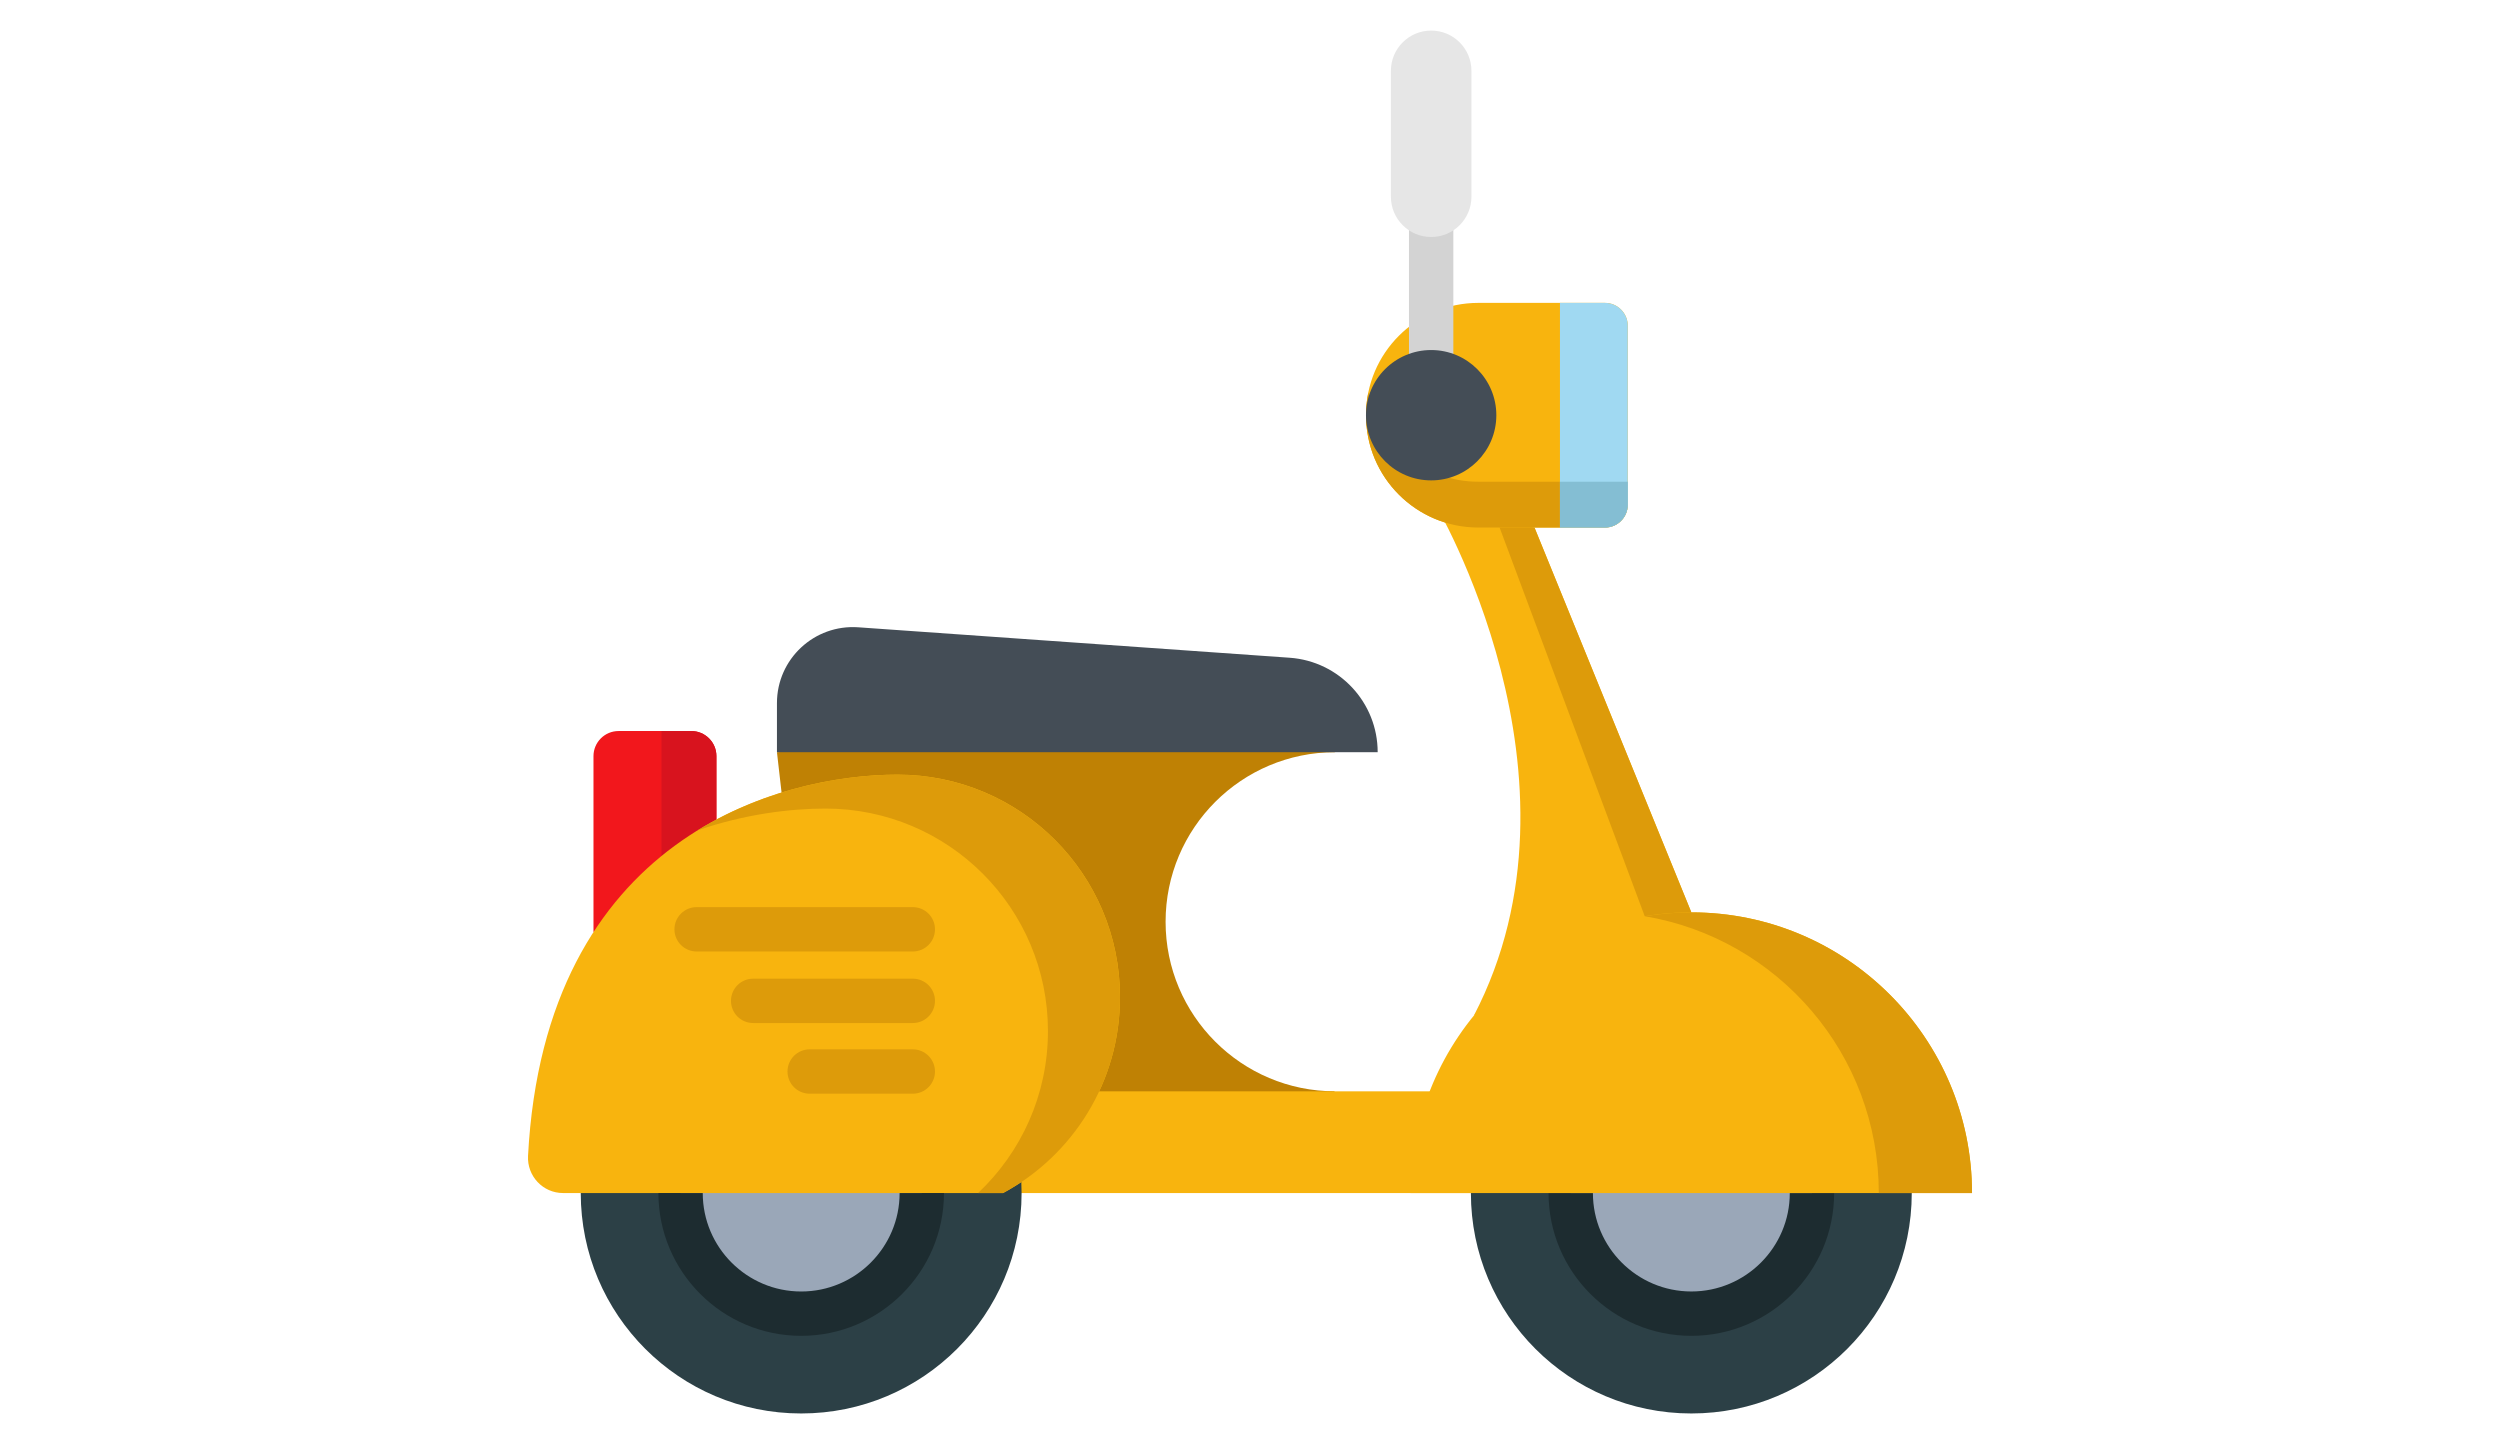 <svg width="277" height="160" viewBox="0 0 75 75" fill="none" xmlns="http://www.w3.org/2000/svg">
<path d="M49.127 52.748L56.621 49.19L60.423 47.386L52.276 27.4L47.075 26.099C47.075 26.099 55.578 40.365 49.127 52.748Z" fill="#F8B40E"/>
<path d="M3.402 48.413V39.272C3.402 38.552 3.986 37.968 4.706 37.968H8.483C9.203 37.968 9.787 38.552 9.787 39.272V42.566" fill="#F2171C"/>
<path d="M6.935 48.413V37.968H8.483C9.203 37.968 9.787 38.552 9.787 39.272V42.566" fill="#D8131E"/>
<path d="M41.922 39.068C37.059 39.068 33.116 43.011 33.116 47.874C33.116 52.738 37.059 56.68 41.922 56.68L35.765 59.983L15.07 57.781L12.931 39.068L40.829 36.866" fill="#BF8104"/>
<path d="M55.933 15.731H49.358C46.136 15.731 43.524 18.343 43.524 21.566C43.524 24.788 46.136 27.399 49.358 27.399H55.933C56.589 27.399 57.12 26.868 57.12 26.213V16.918C57.12 16.263 56.589 15.731 55.933 15.731Z" fill="#F8B40E"/>
<path d="M49.358 25.019H57.12V26.212C57.12 26.868 56.589 27.399 55.933 27.399H49.358C46.136 27.399 43.524 24.787 43.524 21.565C43.524 21.157 43.566 20.759 43.646 20.375C44.196 23.026 46.544 25.019 49.358 25.019Z" fill="#DD9B0A"/>
<path d="M22.776 61.965H24.675H54.038V56.681H27.109" fill="#F8B40E"/>
<path d="M14.189 73.412C7.867 73.412 2.741 68.287 2.741 61.964C2.741 55.641 7.867 50.516 14.189 50.516C20.512 50.516 25.637 55.641 25.637 61.964C25.637 68.287 20.512 73.412 14.189 73.412Z" fill="#2C4046"/>
<path d="M50.464 27.4L59.968 52.856L60.423 47.387L52.276 27.4H50.464Z" fill="#DD9B0A"/>
<path d="M14.19 68.228C10.73 68.228 7.925 65.423 7.925 61.964C7.925 58.504 10.73 55.7 14.19 55.7C17.649 55.7 20.454 58.504 20.454 61.964C20.454 65.423 17.649 68.228 14.19 68.228Z" fill="#9AA7B8"/>
<path d="M60.422 73.412C54.099 73.412 48.973 68.287 48.973 61.964C48.973 55.641 54.099 50.516 60.422 50.516C66.744 50.516 71.87 55.641 71.87 61.964C71.87 68.287 66.744 73.412 60.422 73.412Z" fill="#2C4046"/>
<path d="M60.422 68.228C56.962 68.228 54.158 65.423 54.158 61.964C54.158 58.504 56.962 55.7 60.422 55.7C63.881 55.7 66.686 58.504 66.686 61.964C66.686 65.423 63.881 68.228 60.422 68.228Z" fill="#9AA7B8"/>
<path d="M60.423 69.38C64.512 69.38 67.839 66.053 67.839 61.965H65.535C65.535 64.783 63.242 67.076 60.423 67.076C57.604 67.076 55.31 64.783 55.31 61.965H53.006C53.006 66.053 56.333 69.38 60.423 69.38Z" fill="#1D2C30"/>
<path d="M24.675 61.964C28.289 60.02 30.749 56.193 30.749 51.79C30.749 45.396 25.571 40.233 19.193 40.233C13.032 40.233 0.879 43.491 0.003 60.033C-0.053 61.081 0.774 61.964 1.824 61.964H24.675V61.964Z" fill="#F8B40E"/>
<path d="M27.006 53.551C27.006 47.158 21.828 41.995 15.45 41.995C13.616 41.995 11.251 42.285 8.811 43.126C12.436 40.894 16.421 40.233 19.193 40.233C25.571 40.233 30.749 45.397 30.749 51.79C30.749 56.193 28.289 60.02 24.675 61.964H23.374C25.609 59.86 27.006 56.869 27.006 53.551Z" fill="#DD9B0A"/>
<path d="M45.845 61.964C45.845 53.913 52.371 47.386 60.422 47.386C68.473 47.386 75 53.913 75 61.964H45.845Z" fill="#F8B40E"/>
<path d="M58.001 47.587C58.789 47.456 59.597 47.386 60.422 47.386C68.473 47.386 75 53.913 75 61.964H70.158C70.158 54.738 64.9 48.741 58.001 47.587Z" fill="#DD9B0A"/>
<path d="M14.19 69.38C18.279 69.38 21.606 66.054 21.606 61.964H19.302C19.302 64.783 17.009 67.077 14.19 67.077C11.371 67.077 9.077 64.783 9.077 61.964H6.774C6.774 66.053 10.1 69.38 14.19 69.38Z" fill="#1D2C30"/>
<path d="M53.598 15.731H55.933C56.589 15.731 57.12 16.263 57.12 16.918V26.213C57.12 26.869 56.589 27.4 55.933 27.4H53.598V15.731Z" fill="#A0D9F2"/>
<path d="M53.598 25.019H57.12V26.213C57.12 26.868 56.589 27.4 55.933 27.4H53.598V25.019Z" fill="#84BED3"/>
<path d="M17.155 32.58L39.558 34.161C42.134 34.343 44.131 36.486 44.131 39.068H12.931V36.516C12.931 34.227 14.872 32.419 17.155 32.58Z" fill="#444D56"/>
<path d="M45.757 9.588H48.061V20.9H45.757V9.588Z" fill="#D3D3D3"/>
<path d="M8.759 49.418H19.987C20.623 49.418 21.139 48.902 21.139 48.266C21.139 47.63 20.623 47.114 19.987 47.114H8.759C8.123 47.114 7.607 47.63 7.607 48.266C7.607 48.902 8.123 49.418 8.759 49.418Z" fill="#DD9B0A"/>
<path d="M11.695 53.134H19.987C20.623 53.134 21.139 52.618 21.139 51.982C21.139 51.346 20.623 50.83 19.987 50.83H11.695C11.059 50.83 10.543 51.346 10.543 51.982C10.543 52.618 11.059 53.134 11.695 53.134Z" fill="#DD9B0A"/>
<path d="M14.63 56.804H19.987C20.623 56.804 21.139 56.288 21.139 55.652C21.139 55.016 20.623 54.5 19.987 54.5H14.63C13.994 54.5 13.479 55.016 13.479 55.652C13.479 56.288 13.994 56.804 14.63 56.804Z" fill="#DD9B0A"/>
<path d="M46.909 24.95C45.04 24.95 43.524 23.435 43.524 21.565C43.524 19.696 45.04 18.18 46.909 18.18C48.779 18.18 50.294 19.696 50.294 21.565C50.294 23.435 48.779 24.95 46.909 24.95Z" fill="#444D56"/>
<path d="M46.91 12.309C48.065 12.309 49.001 11.373 49.001 10.218V3.679C49.001 2.524 48.065 1.588 46.91 1.588C45.755 1.588 44.818 2.524 44.818 3.679V10.217C44.818 11.373 45.755 12.309 46.91 12.309Z" fill="#E6E6E6"/>
</svg>
